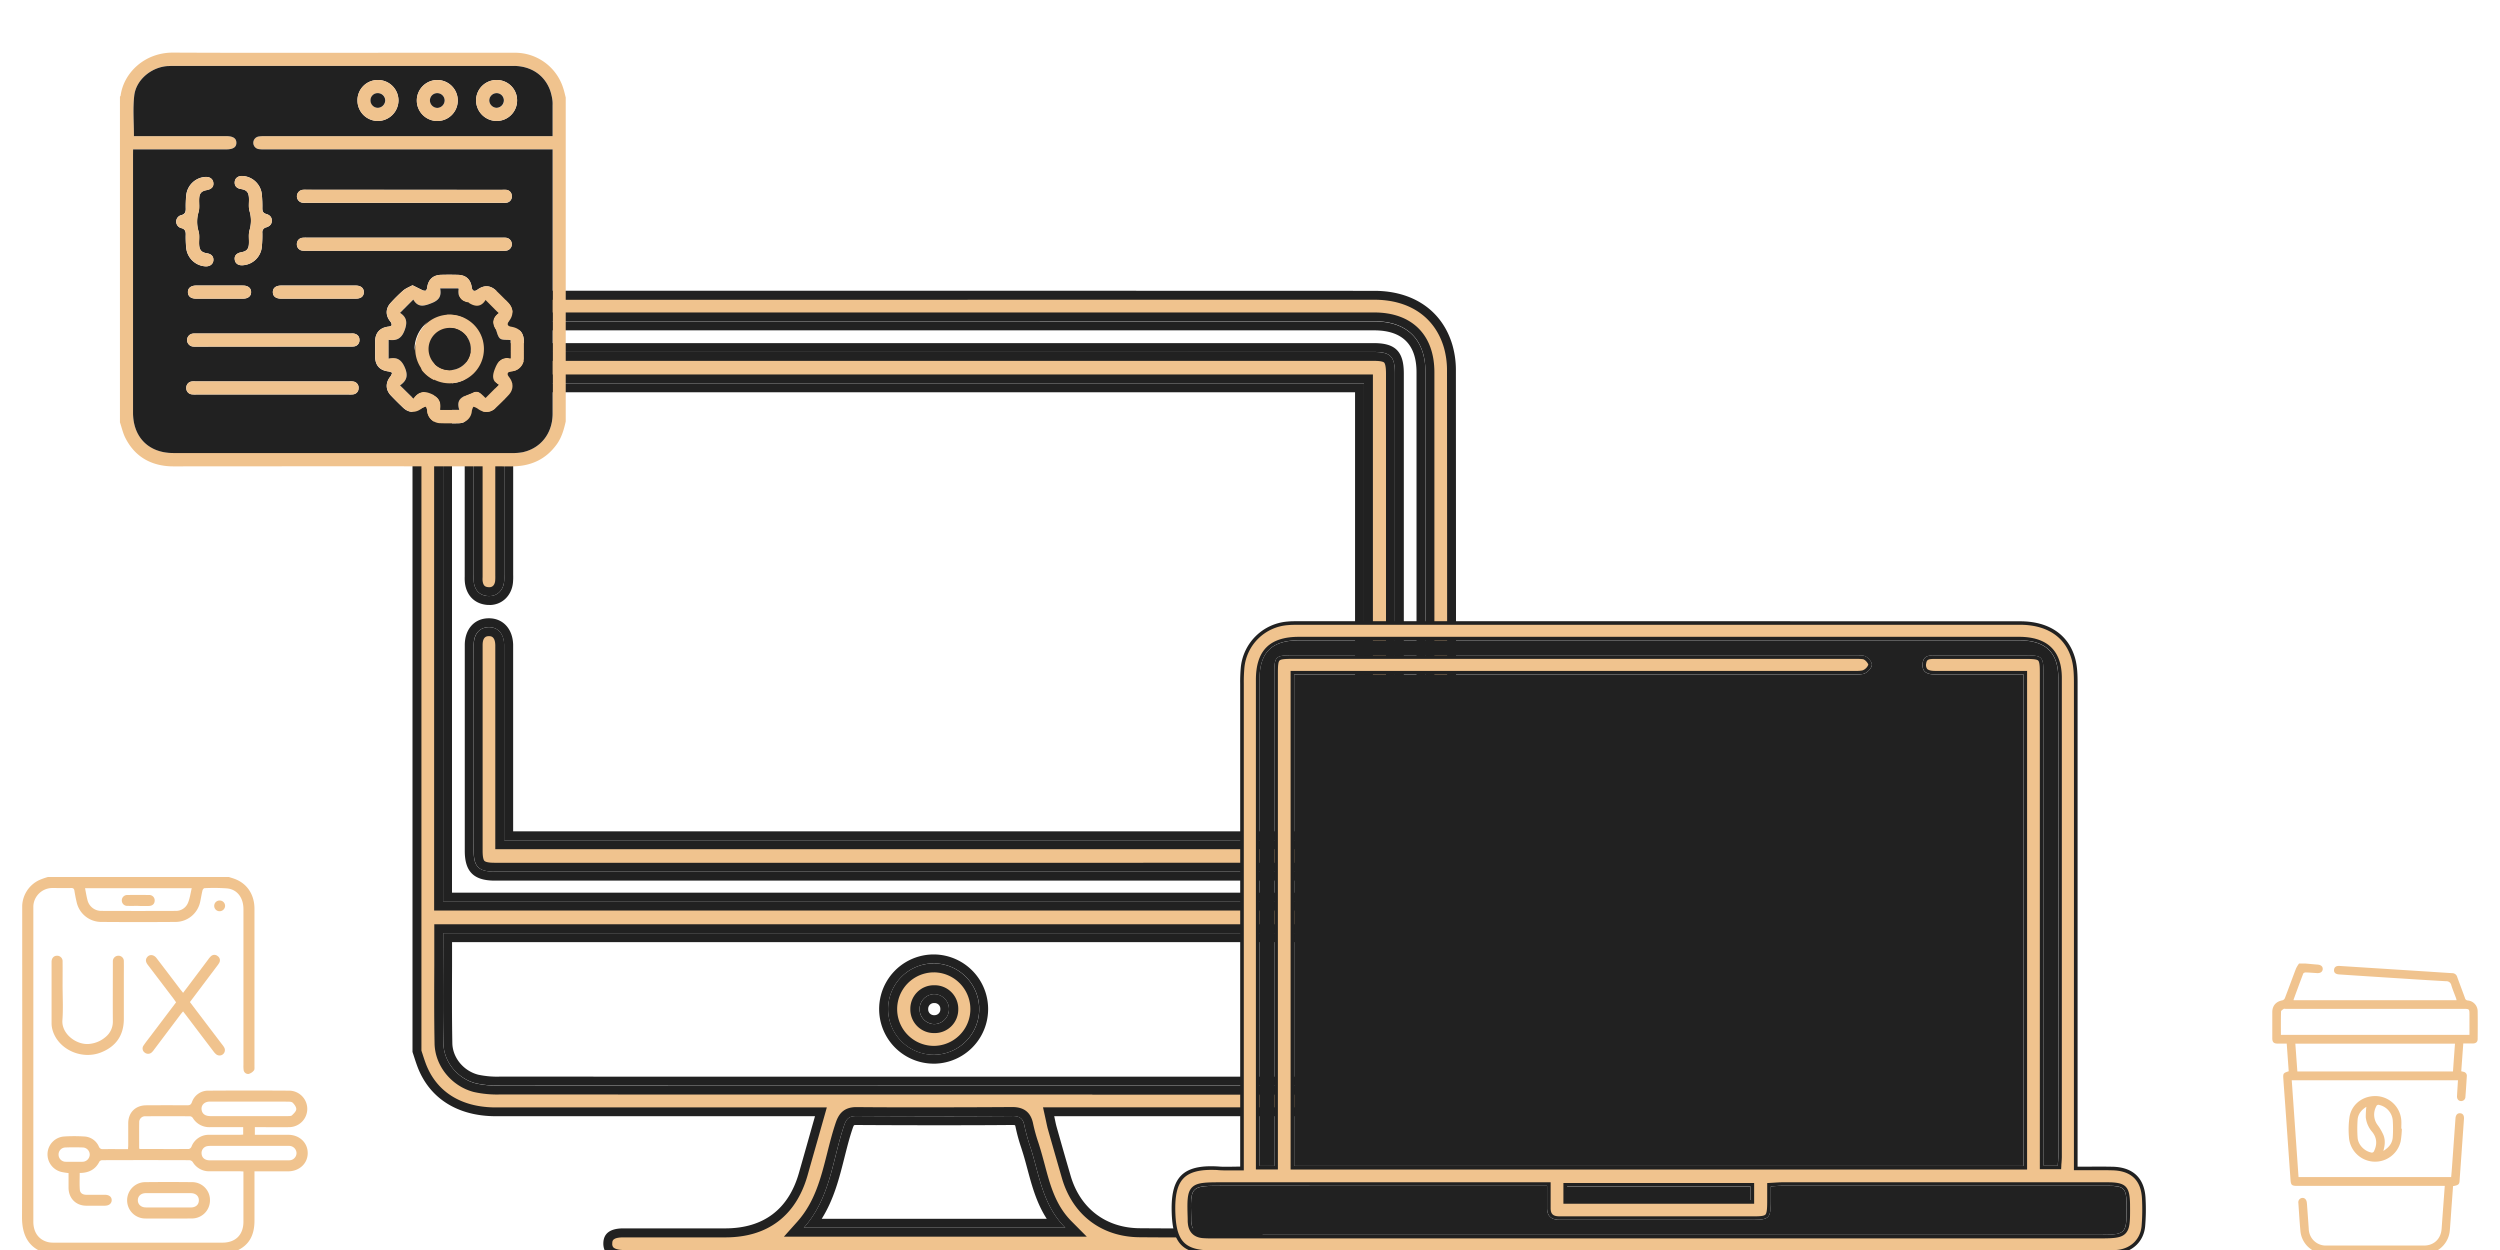 <svg id="Layer_1" data-name="Layer 1" xmlns="http://www.w3.org/2000/svg" viewBox="0 0 1400 700"><defs><style>.cls-1{fill:#f0c38e;}.cls-2{fill:#212121;}.cls-3{fill:none;}</style></defs><title>Artboard 1</title><path class="cls-1" d="M349.37,702.49c-3.67-.06-6.33-.85-7.7-2.27a5.37,5.37,0,0,1-1.3-4c.07-2.87,1.16-5.81,8.8-5.82h57.06c22.31,0,37.36-11.32,43.51-32.62,2-7.06,4-14.07,6.1-21.49,1-3.42,3.86-13.66,3.86-13.66H351.23q-36.76,0-73.55,0c-20.56,0-35.36-9.38-41.66-26.37-.65-1.75-1.24-3.59-1.81-5.36-.23-.73-.47-1.45-.71-2.18V199.17l.27-.7a27.67,27.67,0,0,0,.93-2.75,40.28,40.28,0,0,1,36.86-30.24c1.86-.11,3.76-.12,5.55-.12H769.58c21,0,36.06,10.42,41.38,28.58a48.29,48.29,0,0,1,1.84,13.33c.09,110.42.11,229,.06,373.21,0,23.88-15.47,40.34-39.39,41.95-2.34.15-4.67.17-7.25.17h-179l.67,3c.18.79.33,1.51.47,2.18.29,1.39.54,2.59.88,3.8,2.43,8.58,5,17.54,7.85,27.39,5.61,19.41,20.93,31.12,41,31.31,6.67.07,13.93.1,22.83.1l15.14,0,15.13,0h5.93a23.87,23.87,0,0,1,4.41.29c2.83.54,4.29,2.26,4.47,5.26.19,3.27-1.15,5.24-4.09,6a27.2,27.2,0,0,1-6.59.52h-.13q-133.65,0-267.31,0H349.37Zm130.11-80c-5.65,0-7.71,2.71-9.18,7.08-1.87,5.52-3.32,11.26-4.73,16.82-3.62,14.37-7.05,27.94-17.3,39.45L444.56,690h158l-4.23-4.27c-9.44-9.5-12.52-21-15.78-33.1-.87-3.24-1.77-6.59-2.79-9.85l-.72-2.26A93,93,0,0,1,576.13,630c-1-5.22-3.76-7.45-9.2-7.45h-.15c-14.42.1-29.07.15-43.53.15s-29.14,0-43.64-.15ZM245.7,522.63c0,6.2,0,12.35,0,18.45-.06,14.88-.11,28.94.16,43.3.23,11.39,8.68,21.8,20.1,24.75a57.07,57.07,0,0,0,14.19,1.3q167.14.06,334.31.05H768.1c1.71,0,3.15,0,4.62-.11,16.93-1,27.93-12.61,28-29.47,0-9.67,0-19.5,0-29q0-6.33,0-12.67v-19.1H245.7ZM527.59,177.47h-251c-19.67,0-31,11.38-31,31.21q0,108.69,0,217.38v81.32H800.76V423.75q0-107.64,0-215.28c0-19.69-11.37-31-31.19-31Z"/><path class="cls-2" d="M541.84,167.85H769.58c19.79,0,34,9.77,39,26.78a46,46,0,0,1,1.74,12.63c.09,110.27.11,228.85.06,373.21,0,22.46-14.55,37.94-37.06,39.45-2.25.15-4.54.17-7.08.17H584.08l1.35,6.09c.17.78.32,1.49.46,2.15.29,1.38.56,2.67.92,4,2.43,8.56,5,17.53,7.86,27.41,5.93,20.53,22.14,32.91,43.34,33.11,6.69.07,13.94.1,22.83.1l15.2,0,15.17,0h5.84a21.93,21.93,0,0,1,4,.25c1.49.28,2.32.84,2.44,2.94.15,2.61-1,3.12-2.22,3.45a25.38,25.38,0,0,1-6,.44h-.08q-134.39,0-268.77,0h-77c-4.12-.07-5.52-1.07-5.94-1.5a2.84,2.84,0,0,1-.6-2.22c0-1.42.08-3.37,6.3-3.38h57.07c23.54,0,39.41-12,45.9-34.42,2-7.09,4-14.11,6.12-21.55q1.44-5.11,2.95-10.43l1.8-6.37H351.68c-28.94,0-52.45,0-74,0-19.44,0-33.4-8.8-39.31-24.74-.63-1.7-1.19-3.43-1.78-5.26-.2-.6-.39-1.2-.59-1.81V199.63l.11-.27c.33-.89.72-1.9,1-3A37.79,37.79,0,0,1,271.72,168c1.78-.11,3.64-.12,5.39-.12H541.84m-298.72,342H803.26V424.57q0-108,0-216.1c0-21-12.6-33.49-33.69-33.49h-493c-20.95,0-33.46,12.61-33.46,33.71q0,107.76,0,215.53v85.67M611.66,613H768.12c1.51,0,3.13,0,4.75-.11,18.35-1.14,30.27-13.68,30.37-32,0-9.66,0-19.47,0-28.95q0-6.37,0-12.74v-21.6H243.2v5c0,6.2,0,12.42,0,18.44-.06,14.9-.12,29,.16,43.36.25,12.49,9.49,23.9,22,27.12a59.32,59.32,0,0,0,14.81,1.38c118,.05,233.81.05,331.56.05m-88.45,7.17c-14.44,0-29.1,0-43.58-.14h-.14c-7.57,0-10.09,4.44-11.56,8.78-1.9,5.61-3.37,11.4-4.78,17-3.55,14.06-6.9,27.34-16.75,38.4L439,692.52H608.59L600.13,684c-9-9-12-20.18-15.14-32-.88-3.26-1.79-6.64-2.83-10-.23-.76-.48-1.51-.72-2.27a93.54,93.54,0,0,1-2.86-10.3c-1.22-6.38-5-9.48-11.66-9.48h-.16c-14.42.1-29.07.15-43.55.15m18.63-457.3H277.11c-1.9,0-3.81,0-5.71.13a42.69,42.69,0,0,0-39.11,32.09c-.33,1.24-.85,2.44-1.29,3.65V589.08c.89,2.67,1.7,5.36,2.68,8,6.62,17.85,22.4,28,44,28q37,0,74,0H456.4c-3.19,11.24-6.08,21.62-9.07,32-5.84,20.24-19.88,30.77-41.1,30.81H349.16c-7.47,0-11.17,2.78-11.29,8.27-.12,5.71,3.75,8.69,11.45,8.83h77.05q134.39,0,268.77,0a29.46,29.46,0,0,0,7.35-.6c4.24-1.11,6.2-4.28,6-8.57-.23-4-2.43-6.8-6.49-7.58a26.62,26.62,0,0,0-4.9-.33h-5.84c-10.12,0-20.24,0-30.36,0q-11.4,0-22.79-.1c-19-.18-33.31-11.26-38.59-29.5q-4-13.68-7.85-27.38c-.48-1.71-.78-3.46-1.31-5.85H766.22c2.47,0,4.95,0,7.41-.18,25.06-1.68,41.72-19.32,41.73-44.44q.06-186.61-.06-373.21a50.71,50.71,0,0,0-1.94-14c-5.64-19.23-21.87-30.38-43.78-30.38Zm-293.72,342v-6.36q0-144.91,0-289.84c0-18.45,10.13-28.7,28.46-28.71h493c18.43,0,28.69,10.2,28.69,28.49q0,145.2,0,290.41v6ZM611.66,608q-165.78,0-331.56-.05a54.77,54.77,0,0,1-13.56-1.23c-10.19-2.62-18-11.91-18.23-22.37-.39-20.32-.11-40.66-.11-61.7H798.26v16.6c0,13.89.06,27.77,0,41.66-.08,15.64-10,26-25.68,27-1.47.09-3,.1-4.44.1H611.66Zm-88.45,17.17q21.79,0,43.58-.15h.13c4.16,0,6,1.34,6.75,5.42a121.57,121.57,0,0,0,3.72,13.13c4.72,15.05,6.59,31.28,19.19,44H450.13c14.88-16.7,16-37.95,22.53-57.14,1.31-3.85,2.67-5.38,6.83-5.38h.11q21.79.13,43.61.14Z"/><path class="cls-2" d="M525.35,185H769.56c15.72,0,23.69,7.91,23.69,23.49q0,108,0,216.1v75.32H253.12V424.22q0-107.78,0-215.53C253.13,193,261,185,276.6,185H525.35M274.07,338.81c7,0,12.45-5.15,13.19-12.52a35.59,35.59,0,0,0,.12-4.33c0-.44,0-.87,0-1.3v-101H758.83V465.56H287.36V365.14c0-.4,0-.79,0-1.19,0-.95,0-1.93,0-2.94-.23-8.83-5.68-14.77-13.55-14.77h-.06c-8.05,0-13.47,6.05-13.48,15,0,37.05,0,74.13,0,115.27,0,11.58,5,16.56,16.55,16.64,4.35,0,9,0,14.72,0H767c15,0,19.14-4.14,19.14-19.26V423q0-106.92,0-213.85c0-12.24-4.67-17-16.68-17H277c-11.9,0-16.76,4.91-16.76,16.92q0,49.56,0,99.13V322c0,.31,0,.63,0,.95a23.39,23.39,0,0,0,.15,3.74c1,7.22,5.88,11.74,13,12.09l.7,0M525.35,180H276.59c-18.33,0-28.46,10.26-28.46,28.71q0,144.92,0,289.84v6.36H798.26v-6q0-145.2,0-290.41c0-18.29-10.26-28.49-28.69-28.49ZM274.07,333.81h-.45c-4.88-.24-7.62-3-8.29-7.8a27.92,27.92,0,0,1-.08-4q0-56.5,0-113c0-9.31,2.53-11.92,11.76-11.92H769.45c9.21,0,11.68,2.59,11.68,12q0,132.38,0,264.77c0,12.35-1.88,14.26-14.14,14.26H312.79l-21.27,0q-7.33,0-14.68,0c-8.87-.06-11.59-2.84-11.59-11.64q0-57.64,0-115.27c0-6.23,3.32-9.95,8.5-10h0c5.17,0,8.39,3.71,8.55,9.9,0,1.34,0,2.67,0,4V470.56H763.83V214.69H282.36v6.11q0,49.94,0,99.86c0,1.71.1,3.44-.07,5.13-.48,4.75-3.81,8-8.22,8Z"/><path class="cls-2" d="M793.26,527.63v11.6q0,6.38,0,12.75c0,9.47,0,19.26,0,28.88-.07,13-7.91,21.22-21,22-1.28.08-2.58.09-4.14.09H611.66c-97.74,0-213.57,0-331.56-.05a50.42,50.42,0,0,1-12.31-1.07c-8.23-2.12-14.32-9.53-14.48-17.63-.27-14.27-.22-28.28-.16-43.12,0-4.41,0-8.93,0-13.48H793.26m-270.1,68.06h.24a30.59,30.59,0,0,0-.18-61.17h-.58a30.58,30.58,0,0,0,.52,61.16m275.1-73.06H248.2c0,21-.28,41.38.11,61.7.21,10.46,8,19.75,18.23,22.37a54.77,54.77,0,0,0,13.56,1.23q165.79.06,331.56.05H768.12c1.48,0,3,0,4.44-.1,15.68-1,25.6-11.35,25.68-27,.08-13.89,0-27.77,0-41.66v-16.6Zm-275.1,68.06a25.58,25.58,0,0,1-.43-51.16h.49a25.59,25.59,0,0,1,.14,51.17Z"/><path class="cls-2" d="M566.92,630a6.58,6.58,0,0,1,1.5.13,5.86,5.86,0,0,1,.34,1.23,99.25,99.25,0,0,0,3.16,11.46c.23.74.47,1.48.7,2.22,1,3.12,1.82,6.25,2.71,9.56,2.53,9.41,5.12,19.07,10.84,27.92h-126c6.81-10.84,9.81-22.72,12.73-34.29,1.43-5.66,2.77-11,4.55-16.24a8.23,8.23,0,0,1,.8-1.87,5.08,5.08,0,0,1,1.28-.12h.08c14.5.09,29.19.14,43.65.14s29.17,0,43.62-.15h.09m0-5h-.13q-21.79.15-43.58.15T479.6,625h-.12c-4.15,0-5.51,1.53-6.82,5.38-6.5,19.19-7.65,40.44-22.53,57.14H596.58c-12.6-12.69-14.47-28.92-19.19-44a121.57,121.57,0,0,1-3.72-13.13c-.78-4.08-2.59-5.42-6.75-5.42Z"/><path class="cls-1" d="M291.64,485.66q-7.39,0-14.79,0c-7.48-.05-9.1-1.68-9.1-9.15,0-33.52,0-75.24,0-115.26,0-2.24.59-7.44,6-7.47,5.12,0,6,4.68,6.08,7.47,0,.9,0,1.79,0,2.69V473.06H766.33V212.19H279.86V320.66c0,.47,0,.94,0,1.41a30.26,30.26,0,0,1-.08,3.47c-.35,3.5-2.6,5.77-5.73,5.77h-.33c-3.58-.18-5.41-1.92-5.94-5.65a17.38,17.38,0,0,1-.07-2.54c0-.37,0-.74,0-1.1V306.76q0-48.87,0-97.74c0-7.92,1.47-9.42,9.26-9.42H769.45c7.81,0,9.18,1.43,9.18,9.51q0,101.72,0,203.44v61.33c0,11-.76,11.76-11.64,11.76H291.64Z"/><path class="cls-2" d="M520.32,202.09H769.45c4.32,0,5.43.67,5.71,1s1,1.5,1,6.05q0,107.79,0,215.59v49.18c0,5.95-.56,7.77-1,8.24s-2.24,1-8.11,1H291.53c-5.69,0-10.35,0-14.66,0-4,0-5.22-.68-5.6-1.07s-1-1.61-1-5.58c0-33.53,0-75.26,0-115.25,0-5,2.56-5,3.54-5s3.42,0,3.55,5c0,.85,0,1.71,0,2.62,0,.41,0,.83,0,1.25V475.56H768.83V209.69H277.36v111c0,.48,0,1,0,1.45a29.57,29.57,0,0,1-.07,3.18c-.08.82-.56,3.52-3.24,3.52h-.2c-2.07-.1-3.19-.67-3.59-3.51a14.21,14.21,0,0,1,0-2.13c0-.38,0-.77,0-1.15V308.19q0-49.57,0-99.17c0-4.46.69-5.64,1-5.94s1.43-1,5.78-1H520.32m0-5H277c-9.23,0-11.76,2.61-11.76,11.92q0,56.49,0,113a27.92,27.92,0,0,0,.08,4c.67,4.77,3.41,7.56,8.29,7.8h.45c4.41,0,7.74-3.27,8.22-8,.17-1.69.07-3.42.07-5.13q0-49.93,0-99.86v-6.11H763.83V470.56H282.36V365.14c0-1.33,0-2.66,0-4-.16-6.19-3.38-9.9-8.55-9.9h0c-5.18,0-8.49,3.74-8.5,10q-.07,57.63,0,115.27c0,8.8,2.72,11.58,11.59,11.64q7.34,0,14.69,0l21.26,0H767c12.26,0,14.14-1.91,14.14-14.26q0-132.39,0-264.77c0-9.42-2.47-12-11.68-12Z"/><path class="cls-1" d="M523.16,588.19a23.08,23.08,0,0,1-.39-46.16h.45a23.09,23.09,0,0,1,.12,46.17Zm-.23-34A10.7,10.7,0,0,0,512.29,565a10.71,10.71,0,0,0,10.89,11h.26a10.72,10.72,0,0,0,10.65-10.79,10.71,10.71,0,0,0-10.9-11Z"/><path class="cls-2" d="M523.22,539.52v5a20.59,20.59,0,0,1,.1,41.17h-.16a20.58,20.58,0,0,1-.34-41.16h.4v-5m0,39h.32a13.19,13.19,0,0,0,13.09-13.27,13.2,13.2,0,0,0-13.4-13.52h-.32A13.16,13.16,0,0,0,509.79,565a13.2,13.2,0,0,0,13.39,13.52m0-39h-.49a25.58,25.58,0,0,0,.43,51.16h.2a25.59,25.59,0,0,0-.14-51.17Zm0,34a8.4,8.4,0,0,1-.2-16.79h.21a8.4,8.4,0,0,1,.2,16.79Z"/><path class="cls-2" d="M523.19,561.71a3.23,3.23,0,0,1,3.4,3.43,3.22,3.22,0,0,1-3.31,3.36h-.1a3.23,3.23,0,0,1-3.39-3.44,3.21,3.21,0,0,1,3.3-3.35h.1m0-5H523a8.4,8.4,0,0,0,.2,16.79h.21a8.4,8.4,0,0,0-.2-16.79Z"/><path class="cls-1" d="M679.08,701.22c-15.89,0-21.21-5.22-21.86-21.5-.41-10.33,1.07-16.67,4.81-20.57,3.26-3.39,8.55-5,16.17-5,1.39,0,2.88,0,4.44.16,1.25.09,2.58.13,4.2.13,1.16,0,2.36,0,3.59,0s2.67,0,4.1,0h1V606q0-111.45,0-222.91a88.25,88.25,0,0,1,.36-9.42,27.43,27.43,0,0,1,25-24.53c2-.2,4.08-.21,5.86-.21h404.39c15.76,0,26.39,7.18,29.95,20.21,1.17,4.29,1.27,9.12,1.28,13.31,0,72.53,0,146.28,0,217.6v54.31h1c2.35,0,4.58,0,6.73,0l5.82,0c2.69,0,4.91,0,7,.07,11.07.25,17.15,6.15,17.58,17.07a113.53,113.53,0,0,1-.24,15.35c-.75,7.56-6,13-13.79,14.06a53.7,53.7,0,0,1-7.59.39H679.08Zm1.78-8.74h493.19c8.73,0,13.12,0,15.51-2.41s2.35-6.7,2.29-15.29c-.06-10-1.8-11.74-11.68-11.74h-73.48l-108.41,0c-1.44,0-2.87.09-4.4.19l-2.31.14-.94.05v3.78c0,1.8,0,3.39,0,5,0,9.65-.29,9.93-9.73,9.93H877.12c-1.39,0-2.77,0-4.15,0-3.9-.09-5.63-1.83-5.61-5.66,0-2.57,0-5.14,0-8.06v-5.33H685c-9.5,0-14.26,0-16.79,2.61s-2.39,7.37-2.1,16.86l0,.55c0,.63,0,1.26.09,1.88.38,4.46,2.95,7,7.41,7.37,1.85.15,3.7.16,5.29.16Zm195.65-19.42H981.32v-9.58H876.51ZM727.43,357.62c-16,0-23.13,7.15-23.14,23.18q0,99.54,0,199.07v74.06h10.33V591.1q0-107.26,0-214.53c0-8.19.4-8.59,8.53-8.6h316.53a27.54,27.54,0,0,1,3.58.17c2,.22,4,3,4,4.12,0,1.31-2.26,3.78-4.14,4.17a17.94,17.94,0,0,1-3.64.29H723.74V653.92h410.43V376.71h-20l-30.42,0c-2.74,0-4.43-.49-5.32-1.51-.73-.82-1-2.05-.75-3.78.41-3.25,2.61-3.41,6.17-3.42h49c10.46,0,10.46,0,10.46,10.26V653.76h10l.06-.94c0-.69.09-1.33.13-1.93.09-1.22.16-2.27.16-3.35V621.66c0-79.29,0-161.28,0-241.93,0-14.87-7.53-22.11-23-22.11H727.43Z"/><path class="cls-2" d="M956.47,349.88h174.68c15.26,0,25.56,6.92,29,19.47,1.14,4.18,1.24,8.93,1.25,13.05.06,72.57,0,146.36,0,217.72v55.19h2l6.72,0,5.8,0c2.7,0,4.91,0,7,.07,10.6.24,16.19,5.66,16.6,16.11a111.42,111.42,0,0,1-.24,15.21c-.7,7.08-5.65,12.13-12.93,13.17a53.05,53.05,0,0,1-7.45.38H679.08c-15.35,0-20.23-4.8-20.86-20.54-.4-10,1-16.15,4.53-19.84,3.07-3.18,8.12-4.73,15.45-4.73,1.37,0,2.84,0,4.37.16,1.27.08,2.63.13,4.27.13,1.17,0,2.37,0,3.61,0s2.66,0,4.08,0h2V607.48q0-112.22,0-224.43a88.55,88.55,0,0,1,.35-9.31A26.46,26.46,0,0,1,721,350.09c2-.19,4-.2,5.77-.2H956.47m-253.18,305h12.33V585.65q0-104.53,0-209.08c0-3.54.16-5.89.93-6.67s3.09-.93,6.6-.93h316.52a27.27,27.27,0,0,1,3.48.16c1.34.15,3,2.33,3.1,3.1a5.46,5.46,0,0,1-3.34,3.22,17.24,17.24,0,0,1-3.44.27H722.74V654.92h412.43V375.71h-51.42c-2.36,0-3.9-.4-4.57-1.17a3.76,3.76,0,0,1-.51-3c.29-2.24,1.3-2.55,5.18-2.55h49c4.07,0,7.58,0,8.53.93s.93,4.35.93,8.33V654.76h11.92l.11-1.88c0-.69.08-1.33.13-1.92.09-1.24.16-2.3.16-3.41V620.6c0-79,0-160.58,0-240.87,0-15.33-8.08-23.11-24-23.11H727.43c-16.46,0-24.13,7.69-24.13,24.18q0,99.46,0,198.93v75.2m232.24,26.21H877.12c-1.31,0-2.72,0-4.13,0-3.35-.07-4.65-1.38-4.63-4.66,0-2.55,0-5.1,0-8v-6.4H685c-9.78,0-14.69,0-17.51,2.91s-2.68,7.82-2.38,17.59l0,.55c0,.63,0,1.27.09,1.94.43,4.93,3.39,7.87,8.32,8.28,1.89.15,3.77.16,5.38.16h495.13c9,0,13.53,0,16.21-2.7s2.65-7.13,2.59-16c-.06-10.47-2.31-12.73-12.68-12.73H998.28c-1.47,0-2.92.09-4.46.19l-2.3.14-1.89.1v4.76c0,1.79,0,3.37,0,5,0,3.87-.09,6.91-1,7.89s-4,1-7.68,1H935.53m-60-7.08H982.32V662.48H875.51v11.58m81-326.18H726.76c-2,0-4,0-6,.21a28.61,28.61,0,0,0-25.89,25.42,89,89,0,0,0-.36,9.53q0,130.92,0,261.84v8.42c-2.77,0-5.28.09-7.69.09-1.4,0-2.77,0-4.13-.13-1.59-.11-3.09-.16-4.51-.16-17.8,0-22.7,8.65-22,26.65.67,16.6,6,22.46,22.86,22.46H1178.9a53.82,53.82,0,0,0,7.73-.4c8.07-1.15,13.84-6.86,14.64-14.95a111.16,111.16,0,0,0,.25-15.49c-.46-11.53-6.93-17.77-18.55-18-2.32-.05-4.64-.07-7-.07-3.92,0-8,.05-12.52.05v-8.47q0-131.22,0-262.44c0-4.54-.14-9.25-1.32-13.57-3.7-13.56-14.88-20.95-30.91-20.95Zm-251.18,305v-6.7q0-132.72,0-265.43c0-15.41,6.78-22.18,22.13-22.18h403.21c14.87,0,22,6.75,22,21.11q.07,133.9,0,267.82c0,1.56-.17,3.13-.29,5.21h-8V378.23c0-11-.27-11.26-11.46-11.26H1084c-3.25,0-6.73-.05-7.28,4.3-.68,5.3,2.81,6.4,7.06,6.41q20.88,0,41.75,0h7.67V652.92H724.74V377.71h312.12l2.62,0a19.06,19.06,0,0,0,3.85-.31c2.29-.48,4.88-3.32,4.93-5.12s-2.47-4.87-4.88-5.15a30.42,30.42,0,0,0-3.7-.17H723.16c-8.68,0-9.53.85-9.53,9.6q0,134.21,0,268.41v7.95Zm230.24,30.21h45.36c10,0,10.71-.74,10.73-10.92,0-2.37,0-4.74,0-7.82,2.46-.13,4.55-.33,6.65-.33h181.89c9.33,0,10.63,1.35,10.68,10.75.1,16.69.1,16.69-16.8,16.69H678.92c-1.74,0-3.48,0-5.21-.16-3.91-.32-6.15-2.48-6.5-6.45-.07-.79-.07-1.59-.1-2.39-.56-18.43-.56-18.43,17.89-18.43H866.36c0,4.85,0,8.62,0,12.38,0,4.43,2.24,6.57,6.58,6.67,1.4,0,2.79,0,4.18,0Zm-58-11.08v-7.58H980.32v7.58Z"/><path class="cls-2" d="M706.29,651.93V579.76q0-99.48,0-199c0-14.84,6.33-21.18,21.14-21.18h403.21c14.33,0,21,6.39,21,20.11,0,80.61,0,162.56,0,241.82v26c0,1-.07,2-.16,3.21,0,.32,0,.66-.07,1h-6.09V378.23c0-11.57-.7-12.26-12.46-12.26h-49c-3.17,0-7.5,0-8.16,5.17a6.58,6.58,0,0,0,1.23,5.35c1.72,1.95,4.72,2.18,6.83,2.19l30.41,0h18V651.92H725.74V378.71h312.42l1.32,0a20.36,20.36,0,0,0,4-.34c2.67-.56,5.67-3.74,5.73-6.08s-2.83-5.75-5.74-6.16a28.87,28.87,0,0,0-3.83-.18H723.16c-9.25,0-10.53,1.29-10.53,10.6q0,107.19,0,214.4v61Z"/><path class="cls-2" d="M927.09,360.62h203.55c13.83,0,20,5.9,20,19.11,0,80.31,0,162,0,240.92v26.89c0,1-.07,2-.15,3.13v.09h-4.16V378.23c0-5.67,0-9.09-2.13-11.18s-5.58-2.08-11.33-2.08h-49c-3.13,0-8.38,0-9.15,6a7.49,7.49,0,0,0,1.47,6.13c2,2.26,5.27,2.52,7.57,2.53h47.43V650.92H726.74V379.71h312.74a20.52,20.52,0,0,0,4.26-.36c3.16-.66,6.45-4.2,6.52-7,.06-2.67-3.19-6.7-6.6-7.18a29.67,29.67,0,0,0-4-.19H723.16c-9.81,0-11.53,1.74-11.53,11.59q0,104.47,0,209v65.42h-4.33V578.86q0-99,0-198.06c0-14.33,5.83-20.18,20.13-20.18H927.09m0-2H727.43c-15.35,0-22.13,6.77-22.13,22.18q0,132.72,0,265.43v6.7h8.33V645q0-134.21,0-268.41c0-8.75.85-9.59,9.53-9.6h316.52a27.83,27.83,0,0,1,3.7.17c2.4.34,4.92,3.44,4.88,5.15s-2.64,4.64-4.93,5.12a19.06,19.06,0,0,1-3.85.31l-2.62,0H724.74V652.92h408.43V377.71h-7.67q-20.88,0-41.75,0c-4.25,0-7.74-1.11-7.06-6.41.55-4.35,4-4.3,7.28-4.3h48.91c11.19,0,11.46.26,11.46,11.26V652.76h8c.12-2.08.29-3.65.29-5.21q0-133.92,0-267.82c0-14.36-7.14-21.11-22-21.11Z"/><path class="cls-2" d="M678.92,690.48c-1.55,0-3.36,0-5.13-.15-3.46-.29-5.28-2.1-5.58-5.55-.05-.58-.07-1.17-.08-1.76l0-.57c-.27-8.92-.41-13.4,1.53-15.4s6.43-2,15.36-2H865.36v3.33c0,2.91,0,5.48,0,8,0,4.91,2.59,7.56,7.56,7.67,1.4,0,2.8,0,4.2,0H980.89c10.5,0,11.71-1.23,11.73-11.92,0-1.59,0-3.18,0-5v-1.89l1.38-.08c1.49-.1,2.9-.19,4.27-.19l108.35,0h73.54c8.73,0,9.63.91,9.68,9.75.05,7.79.07,12.08-1.71,13.87s-5.91,1.82-14.09,1.82H678.92Z"/><path class="cls-2" d="M1106.22,666.05h74c3.7,0,6.37.22,7.4,1.26s1.26,3.65,1.28,7.5c.05,7.27.07,11.66-1.42,13.16s-6,1.52-13.38,1.52H678.92c-1.53,0-3.31,0-5-.15-3-.24-4.41-1.67-4.67-4.64,0-.54-.06-1.1-.07-1.69l0-.58c-.26-8.37-.4-13,1.25-14.68s6.26-1.69,14.64-1.69H864.36v2.4c0,2.89,0,5.43,0,8,0,5.48,3,8.56,8.54,8.68,1.45,0,2.88,0,4.22,0H980.89c11.16,0,12.71-1.57,12.73-12.92,0-1.58,0-3.17,0-5v-1l.45,0c1.47-.09,2.86-.18,4.2-.18h107.94m0-2H998.28c-2.1,0-4.19.2-6.65.33,0,3.08,0,5.45,0,7.82,0,10.18-.73,10.92-10.73,10.92H877.12c-1.39,0-2.78,0-4.18,0-4.34-.1-6.61-2.24-6.58-6.67,0-3.76,0-7.53,0-12.38H685c-18.45,0-18.45,0-17.89,18.43,0,.8,0,1.6.1,2.39.35,4,2.59,6.13,6.5,6.45,1.73.14,3.47.16,5.21.16h495.13c16.9,0,16.9,0,16.8-16.69,0-9.4-1.35-10.75-10.68-10.75Z"/><rect class="cls-2" x="878.51" y="665.48" width="100.8" height="5.57"/><path class="cls-2" d="M978.32,666.48v3.58H879.51v-3.58h98.81m2-2H877.51v7.58H980.32v-7.58Z"/><path class="cls-1" d="M316.81,54.62V236c-1,4.52-2.27,8.95-5,12.78-6.24,8.67-14.81,12.39-25.37,12.39q-94.44-.09-188.88,0A40.62,40.62,0,0,1,93.4,261c-10.61-1.06-18.44-6.33-23.23-15.83-1.36-2.7-2-5.75-3-8.64V54.13c.13-.19.35-.38.38-.59C69.19,41.09,80.69,29.38,97,29.46c46.23.23,92.46.08,138.68.08,17.47,0,34.94,0,52.41,0a28.26,28.26,0,0,1,27.35,19.93C316,51.17,316.37,52.91,316.81,54.62Zm-242.28,29v2.9q0,72.27,0,144.55c0,13.74,8.8,22.59,22.51,22.59q95,0,189.89,0a28,28,0,0,0,5.57-.41c10.33-2.14,17-10.63,17-21.66q0-72.65,0-145.28V83.66H148.17a19.12,19.12,0,0,1-3.39-.19,3.57,3.57,0,0,1-.11-7,16.52,16.52,0,0,1,3.38-.24H309.47c0-6.06,0-11.74,0-17.41a16.67,16.67,0,0,0-.13-2.92,30.79,30.79,0,0,0-1.15-5c-3.05-8.77-10.73-14-20.69-14q-95.55,0-191.1,0c-.81,0-1.63,0-2.44.09-9.09.55-17.74,7.6-18.78,16.62C74.33,61,75,68.49,75,76.23h51.61c3.89,0,5.75,1.21,5.76,3.71s-1.84,3.72-5.73,3.72H74.53Z"/><path class="cls-2" d="M74.53,83.66h52.11c3.89,0,5.75-1.21,5.73-3.72s-1.87-3.7-5.76-3.71H75c0-7.74-.67-15.26.17-22.61,1-9,9.69-16.07,18.78-16.62.81,0,1.63-.09,2.44-.09q95.55,0,191.1,0c10,0,17.64,5.25,20.69,14a30.79,30.79,0,0,1,1.15,5,16.67,16.67,0,0,1,.13,2.92c0,5.67,0,11.35,0,17.41H148.05a16.52,16.52,0,0,0-3.38.24,3.57,3.57,0,0,0,.11,7,19.12,19.12,0,0,0,3.39.19h161.3v2.68q0,72.65,0,145.28c0,11-6.63,19.52-17,21.66a28,28,0,0,1-5.57.41q-95,0-189.89,0c-13.71,0-22.51-8.85-22.51-22.59q0-72.27,0-144.55ZM231,159.74c-1.88,1-3.8,1.73-5.27,3a88.72,88.72,0,0,0-6.77,6.67c-3.14,3.26-3.2,7.26-.32,10.73a2.82,2.82,0,0,1,.66,2c-.07.35-1.1.7-1.72.77-4.76.53-7.46,3.43-7.51,8.24,0,2.84,0,5.69,0,8.53,0,5,2.66,7.81,7.62,8.34a7.88,7.88,0,0,1,1.9.72,7.68,7.68,0,0,1-.88,2c-2.91,3.45-2.91,7.5.19,10.74q3.38,3.53,6.91,6.88c3.18,3,7.13,3,10.54.19a7.84,7.84,0,0,1,2.2-.91,9.2,9.2,0,0,1,.66,2.11,7.41,7.41,0,0,0,7.37,7.26c3.49.1,7,.11,10.48,0a7.34,7.34,0,0,0,7.17-6.94,9.25,9.25,0,0,1,.86-2.29,9.11,9.11,0,0,1,2.25,1c3.31,2.58,7.08,2.61,10.19-.25,2.56-2.36,5.05-4.83,7.41-7.41,2.68-2.93,2.69-6.59.26-9.78-1.7-2.22-1.36-3,1.51-3.41a7.4,7.4,0,0,0,6.66-7.69c0-2.92,0-5.85,0-8.77,0-5-2.26-7.66-7.18-8.5-2-.34-2.42-1.43-1.14-3.11,2.67-3.49,2.54-7.16-.47-10.34-2.12-2.24-4.32-4.41-6.54-6.56-3.36-3.26-6.91-3.46-10.72-.69-1.62,1.19-2.85.69-3.13-1.29-.63-4.52-3.24-6.93-7.81-7.05-3.17-.08-6.34-.09-9.51,0-4.47.15-7.12,2.75-7.67,7.23-.08.61-.48,1.53-.92,1.66a3.43,3.43,0,0,1-2.06-.48C234.63,161.56,233,160.72,231,159.74Zm-4.64-53.46H171.59a13.33,13.33,0,0,0-2.19.06,3.64,3.64,0,0,0-.27,7.16,8.79,8.79,0,0,0,2.18.11H281.67a8.94,8.94,0,0,0,1.94-.07,3.46,3.46,0,0,0,3-3.83,3.39,3.39,0,0,0-3.2-3.38,14.54,14.54,0,0,0-2.19,0Zm0,26.82H171.85a15.12,15.12,0,0,0-2.43.06,3.44,3.44,0,0,0-3.17,3.45,3.48,3.48,0,0,0,3.11,3.75,11.28,11.28,0,0,0,2.18.07H281.41a9.39,9.39,0,0,0,2.19-.08,3.64,3.64,0,0,0-.18-7.2,13.3,13.3,0,0,0-2.19-.05ZM152.6,220.91h42.64a15.12,15.12,0,0,0,2.43-.06,3.41,3.41,0,0,0,3.13-3.46,3.44,3.44,0,0,0-2.85-3.71,8.79,8.79,0,0,0-2.18-.11H109.26a8.94,8.94,0,0,0-1.94.07,3.47,3.47,0,0,0-3,3.58,3.43,3.43,0,0,0,3.23,3.63,16.41,16.41,0,0,0,2.43.06Zm.39-26.83h42.88a13.3,13.3,0,0,0,2.19-.05,3.43,3.43,0,0,0,3.23-3.63c0-2.09-1.23-3.26-3.24-3.61a9.75,9.75,0,0,0-1.71,0h-86.5a9.62,9.62,0,0,0-1.94.06,3.64,3.64,0,0,0,0,7.21,13.3,13.3,0,0,0,2.19.06Zm-37.67-44.91c2.3,0,3.93-1.25,4.14-3.26.23-2.2-1-3.67-3.52-4.07-3-.48-4.24-1.7-4.44-4.79-.16-2.51.37-5.18-.32-7.51a18.44,18.44,0,0,1,0-10.81c.69-2.41.16-5.16.35-7.75.2-2.84,1.4-4,4.16-4.53s4.13-2,3.73-4.34c-.35-2.12-2.24-3.27-4.83-3a11.48,11.48,0,0,0-10.35,10.59A63.27,63.27,0,0,0,104,117c0,1.77-.53,2.92-2.35,3.43a3.74,3.74,0,0,0,0,7.33c1.82.5,2.36,1.66,2.34,3.43a61.16,61.16,0,0,0,.26,7.54A11.52,11.52,0,0,0,115.32,149.17Zm20.25-50.63c-2.3,0-3.92,1.24-4.12,3.25-.23,2.22,1,3.68,3.52,4.07,3,.49,4.22,1.68,4.43,4.8.16,2.51-.35,5.17.33,7.51a18.54,18.54,0,0,1,0,10.79c-.7,2.42-.17,5.17-.35,7.75-.21,2.85-1.39,4-4.17,4.53s-4.12,2-3.73,4.34c.37,2.2,2.31,3.31,5.07,2.9a11.39,11.39,0,0,0,10.08-10.3,67.2,67.2,0,0,0,.28-7.78,2.75,2.75,0,0,1,2.12-3.07c1.87-.55,3.2-1.68,3.2-3.78s-1.35-3.23-3.23-3.75c-1.63-.45-2.07-1.54-2.08-3.09a72,72,0,0,0-.29-7.78A11.49,11.49,0,0,0,135.57,98.54Zm64.61-42.22a11.45,11.45,0,0,0,11.46,11.42,11.62,11.62,0,0,0,11.51-11.45A11.47,11.47,0,0,0,211.5,44.81,11.33,11.33,0,0,0,200.18,56.32Zm33.23-.07a11.47,11.47,0,1,0,11.4-11.45A11.48,11.48,0,0,0,233.41,56.25Zm-55.18,111q10.47,0,20.94,0c2.92,0,4.51-1.28,4.57-3.56s-1.58-3.78-4.6-3.78H157.5c-3,0-4.72,1.35-4.71,3.69s1.68,3.64,4.74,3.65Q167.88,167.28,178.23,167.26Zm100-122.45A11.43,11.43,0,0,0,266.6,56.08a11.58,11.58,0,0,0,11.53,11.66,11.46,11.46,0,0,0,11.44-11.45A11.34,11.34,0,0,0,278.21,44.81ZM123,159.91c-4.38,0-8.76,0-13.14,0-3,0-4.7,1.44-4.63,3.77s1.72,3.56,4.58,3.57q13.14,0,26.28,0c2.82,0,4.51-1.39,4.53-3.64s-1.69-3.67-4.48-3.69C131.76,159.89,127.38,159.91,123,159.91Z"/><path class="cls-1" d="M231,159.74c2,1,3.59,1.82,5.23,2.57a3.43,3.43,0,0,0,2.06.48c.44-.13.84-1,.92-1.66.55-4.48,3.2-7.08,7.67-7.23,3.17-.1,6.34-.09,9.51,0,4.57.12,7.18,2.53,7.81,7.05.28,2,1.51,2.48,3.13,1.29,3.81-2.77,7.36-2.57,10.72.69,2.22,2.15,4.42,4.32,6.54,6.56,3,3.18,3.14,6.85.47,10.34-1.28,1.68-.89,2.77,1.14,3.11,4.92.84,7.16,3.49,7.18,8.5,0,2.92,0,5.85,0,8.77a7.4,7.4,0,0,1-6.66,7.69c-2.87.43-3.21,1.19-1.51,3.41,2.43,3.19,2.42,6.85-.26,9.78-2.36,2.58-4.85,5-7.41,7.41-3.11,2.86-6.88,2.83-10.19.25a9.11,9.11,0,0,0-2.25-1,9.25,9.25,0,0,0-.86,2.29A7.34,7.34,0,0,1,257.1,237c-3.49.12-7,.11-10.48,0a7.41,7.41,0,0,1-7.37-7.26,9.2,9.2,0,0,0-.66-2.11,7.84,7.84,0,0,0-2.2.91c-3.41,2.82-7.36,2.82-10.54-.19q-3.54-3.35-6.91-6.88c-3.1-3.24-3.1-7.29-.19-10.74a7.68,7.68,0,0,0,.88-2,7.88,7.88,0,0,0-1.9-.72c-5-.53-7.58-3.35-7.62-8.34,0-2.84,0-5.69,0-8.53,0-4.81,2.75-7.71,7.51-8.24.62-.07,1.65-.42,1.72-.77a2.82,2.82,0,0,0-.66-2c-2.88-3.47-2.82-7.47.32-10.73a88.72,88.72,0,0,1,6.77-6.67C227.24,161.47,229.16,160.77,231,159.74Zm54.87,40.95V190.4c-.8-.05-1.44-.1-2.08-.12-3.74-.06-4.3-.46-5.49-3.87a6.41,6.41,0,0,0-.58-1.59c-2.54-3.71-2.12-6.92,1.51-9.66.08-.06,0-.3,0,.21-2.62-2.63-4.93-5-7.36-7.42-2.34,3.91-5.64,4-9.36,1.6a.91.91,0,0,0-.22-.11c-4.33-.71-6-3.32-5.5-7.58,0-.11-.15-.26-.24-.4h-10.1c.76,4.11-.42,6.48-4.55,8.15-4.35,1.75-7.78,2.8-10.48-1.9L224,175.15c3.72,2.47,4.25,5.28,2.53,9.83-1.81,4.82-4.63,5.86-8.91,5.3v10.5c4.57-1,7.11.5,9.06,5,2,4.67,1,7.48-2.7,10l7.49,7.33c2.48-3.49,5.2-4.59,9.94-2.63s5.78,4.74,5.15,9H257.2c-2.3-7.16,3.36-7.7,7.51-9.66,3.85-1.81,5.28,1.59,7.23,3,2.44-2.45,4.79-4.83,7.27-7.34-3.79-2.35-3.6-5.33-1.83-9.55S281.38,199.78,285.91,200.69Z"/><path class="cls-1" d="M226.4,106.28h54.82a14.54,14.54,0,0,1,2.19,0,3.39,3.39,0,0,1,3.2,3.38,3.46,3.46,0,0,1-3,3.83,8.94,8.94,0,0,1-1.94.07H171.31a8.79,8.79,0,0,1-2.18-.11,3.64,3.64,0,0,1,.27-7.16,13.33,13.33,0,0,1,2.19-.06Z"/><path class="cls-1" d="M226.42,133.1h54.81a13.3,13.3,0,0,1,2.19.05,3.64,3.64,0,0,1,.18,7.2,9.39,9.39,0,0,1-2.19.08H171.54a11.28,11.28,0,0,1-2.18-.07,3.48,3.48,0,0,1-3.11-3.75,3.44,3.44,0,0,1,3.17-3.45,15.12,15.12,0,0,1,2.43-.06Z"/><path class="cls-1" d="M152.6,220.91H110a16.41,16.41,0,0,1-2.43-.06,3.43,3.43,0,0,1-3.23-3.63,3.47,3.47,0,0,1,3-3.58,8.94,8.94,0,0,1,1.94-.07h86.51a8.79,8.79,0,0,1,2.18.11,3.44,3.44,0,0,1,2.85,3.71,3.41,3.41,0,0,1-3.13,3.46,15.12,15.12,0,0,1-2.43.06Z"/><path class="cls-1" d="M153,194.08H110.1a13.3,13.3,0,0,1-2.19-.06,3.64,3.64,0,0,1,0-7.21,9.62,9.62,0,0,1,1.94-.06h86.5a9.75,9.75,0,0,1,1.71,0c2,.35,3.24,1.52,3.24,3.61a3.43,3.43,0,0,1-3.23,3.63,13.3,13.3,0,0,1-2.19.05Z"/><path class="cls-1" d="M115.32,149.17a11.52,11.52,0,0,1-11-10.4,61.16,61.16,0,0,1-.26-7.54c0-1.77-.52-2.93-2.34-3.43a3.74,3.74,0,0,1,0-7.33c1.82-.51,2.37-1.66,2.35-3.43a63.27,63.27,0,0,1,.23-7.29,11.48,11.48,0,0,1,10.35-10.59c2.59-.32,4.48.83,4.83,3,.4,2.35-.88,3.83-3.73,4.34s-4,1.69-4.16,4.53c-.19,2.59.34,5.34-.35,7.75a18.44,18.44,0,0,0,0,10.81c.69,2.33.16,5,.32,7.51.2,3.09,1.39,4.31,4.44,4.79,2.47.4,3.75,1.87,3.52,4.07C119.25,147.92,117.62,149.2,115.32,149.17Z"/><path class="cls-1" d="M135.57,98.54a11.49,11.49,0,0,1,11.06,10.39,72,72,0,0,1,.29,7.78c0,1.55.45,2.64,2.08,3.09,1.88.52,3.22,1.64,3.23,3.75s-1.33,3.23-3.2,3.78a2.75,2.75,0,0,0-2.12,3.07,67.2,67.2,0,0,1-.28,7.78,11.39,11.39,0,0,1-10.08,10.3c-2.76.41-4.7-.7-5.07-2.9-.39-2.35.87-3.83,3.73-4.34s4-1.68,4.17-4.53c.18-2.58-.35-5.33.35-7.75a18.54,18.54,0,0,0,0-10.79c-.68-2.34-.17-5-.33-7.51-.21-3.12-1.39-4.31-4.43-4.8-2.48-.39-3.75-1.85-3.52-4.07C131.65,99.78,133.27,98.51,135.57,98.54Z"/><path class="cls-1" d="M200.18,56.32A11.33,11.33,0,0,1,211.5,44.81a11.47,11.47,0,0,1,11.65,11.48,11.62,11.62,0,0,1-11.51,11.45A11.45,11.45,0,0,1,200.18,56.32Zm11.55-4.16A4,4,0,0,0,207.56,56a4.15,4.15,0,0,0,4,4.37,4.28,4.28,0,0,0,4.25-4.15A4.17,4.17,0,0,0,211.73,52.16Z"/><path class="cls-1" d="M233.41,56.25a11.47,11.47,0,1,1,22.94.11,11.47,11.47,0,0,1-22.94-.11Zm11.45-4.09a4.08,4.08,0,0,0-4.1,4,4.23,4.23,0,0,0,4.11,4.27A4.27,4.27,0,0,0,249,56.12,4.14,4.14,0,0,0,244.86,52.16Z"/><path class="cls-1" d="M178.23,167.26q-10.35,0-20.7,0c-3.06,0-4.73-1.31-4.74-3.65s1.67-3.69,4.71-3.69h41.64c3,0,4.66,1.39,4.6,3.78s-1.65,3.55-4.57,3.56Q188.7,167.28,178.23,167.26Z"/><path class="cls-1" d="M278.21,44.81a11.34,11.34,0,0,1,11.36,11.48,11.46,11.46,0,0,1-11.44,11.45A11.58,11.58,0,0,1,266.6,56.08,11.43,11.43,0,0,1,278.21,44.81Zm0,7.35a4.16,4.16,0,0,0-4.2,4.15,4.28,4.28,0,0,0,4.09,4.07,4.2,4.2,0,0,0,4.16-4.21A4.06,4.06,0,0,0,278.16,52.16Z"/><path class="cls-1" d="M123,159.91c4.38,0,8.76,0,13.14,0,2.79,0,4.5,1.45,4.48,3.69s-1.71,3.64-4.53,3.64q-13.14,0-26.28,0c-2.86,0-4.52-1.33-4.58-3.57s1.66-3.76,4.63-3.77C114.24,159.9,118.62,159.91,123,159.91Z"/><path class="cls-2" d="M285.91,200.69c-4.53-.91-6.76,1-8.53,5.28s-2,7.2,1.83,9.55c-2.48,2.51-4.83,4.89-7.27,7.34-1.95-1.43-3.38-4.83-7.23-3-4.15,2-9.81,2.5-7.51,9.66H246.57c.63-4.24-.44-7-5.15-9s-7.46-.86-9.94,2.63L224,215.82c3.68-2.56,4.71-5.37,2.7-10-1.95-4.5-4.49-6-9.06-5v-10.5c4.28.56,7.1-.48,8.91-5.3,1.72-4.55,1.19-7.36-2.53-9.83l7.44-7.44c2.7,4.7,6.13,3.65,10.48,1.9,4.13-1.67,5.31-4,4.55-8.15h10.1c.09.14.26.29.24.4-.53,4.26,1.17,6.87,5.5,7.58a.91.91,0,0,1,.22.11c3.72,2.42,7,2.31,9.36-1.6,2.43,2.45,4.74,4.79,7.36,7.42.05-.51.09-.27,0-.21-3.63,2.74-4,6-1.51,9.66a6.41,6.41,0,0,1,.58,1.59c1.19,3.41,1.75,3.81,5.49,3.87.64,0,1.28.07,2.08.12Zm-34.09,14a19.23,19.23,0,0,0,0-38.45,19.23,19.23,0,1,0,0,38.45Z"/><path class="cls-2" d="M211.73,52.16a4.17,4.17,0,0,1,4,4.07,4.28,4.28,0,0,1-4.25,4.15,4.15,4.15,0,0,1-4-4.37A4,4,0,0,1,211.73,52.16Z"/><path class="cls-2" d="M244.86,52.16a4.14,4.14,0,0,1,4.14,4,4.27,4.27,0,0,1-4.13,4.27,4.23,4.23,0,0,1-4.11-4.27A4.08,4.08,0,0,1,244.86,52.16Z"/><path class="cls-2" d="M278.16,52.16a4.06,4.06,0,0,1,4,4,4.2,4.2,0,0,1-4.16,4.21A4.28,4.28,0,0,1,274,56.31,4.16,4.16,0,0,1,278.16,52.16Z"/><path class="cls-1" d="M251.82,214.66A19.23,19.23,0,1,1,271,195.48,19.26,19.26,0,0,1,251.82,214.66Zm-.06-7.36a11.84,11.84,0,1,0-11.9-11.91A11.85,11.85,0,0,0,251.76,207.3Z"/><path class="cls-2" d="M251.76,207.3a11.84,11.84,0,1,1,11.91-11.89A11.9,11.9,0,0,1,251.76,207.3Z"/><path class="cls-1" d="M128.19,491.13c1.16.38,2.34.71,3.48,1.15,6.8,2.63,10.83,8.76,10.83,16.64q0,34.92,0,69.83c0,6.12,0,12.23,0,18.34,0,.81.12,1.89-.33,2.38a5.62,5.62,0,0,1-3,1.95,2.56,2.56,0,0,1-2.76-2.49,16.81,16.81,0,0,1-.08-2.46V509.12c0-6.33-3.42-11-9.09-11.61a104.38,104.38,0,0,0-12.76-.13c-.38,0-1,.8-1.1,1.32-.5,2.06-.81,4.17-1.27,6.25a14.14,14.14,0,0,1-13.63,11.33q-21,.16-42,0a14.1,14.1,0,0,1-13.57-11.13c-.49-2.07-.89-4.16-1.22-6.26-.18-1.14-.58-1.63-1.83-1.6-3.57.08-7.14,0-10.71,0a10.68,10.68,0,0,0-10.48,10.15c0,.54,0,1.09,0,1.64q0,87.55,0,175.1c0,6.13,3.26,10.43,8.76,11.51a15.28,15.28,0,0,0,2.87.19H124.6c7.28,0,11.7-4.38,11.72-11.63,0-9.33,0-18.67,0-28.24-.83,0-1.55-.1-2.27-.1-5.49,0-11,0-16.48,0a10.61,10.61,0,0,1-9.66-5.21,2.62,2.62,0,0,0-1.91-1q-24.32-.09-48.62,0a2.17,2.17,0,0,0-1.67.71c-2.22,4.54-6,6.42-11.07,6.45,0,3.14-.18,6.28.07,9.38.15,2,1.74,2.84,3.7,2.84,3.43,0,6.87,0,10.3,0,2.41,0,3.84,1.17,3.84,3s-1.45,3.1-3.83,3.12c-3.5,0-7,.05-10.51,0-5.75-.08-9.75-4.16-9.82-10,0-2.74,0-5.48,0-8.28a37.64,37.64,0,0,1-4.09-.65,10.17,10.17,0,0,1-7.67-10.58A10,10,0,0,1,36,636.43a85.81,85.81,0,0,1,11.11,0,9.39,9.39,0,0,1,8.25,5.64,2.19,2.19,0,0,0,2.34,1.45c4.59-.06,9.18,0,14,0,0-.79.11-1.45.11-2.11,0-4.12,0-8.24,0-12.35,0-6,4-10.06,10.1-10.09q11.43-.08,22.87,0c1.37,0,2.11-.23,2.69-1.72a9.54,9.54,0,0,1,9.38-6.48q22.65-.15,45.32,0a10.22,10.22,0,0,1,0,20.43c-5.69.12-11.4,0-17.09,0h-2.36v4.29h2.2c5.49,0,11,0,16.48,0,6.27,0,10.89,4.37,10.92,10.18s-4.61,10.25-11,10.28H142.51V683.5c0,10-4.41,15.72-14,18.36-.12,0-.21.17-.32.25H26.82c-11.4-2.84-14.53-11.13-14.49-20.6.21-57.14.1-114.28.1-171.42,0-.89,0-1.79,0-2.68a16.6,16.6,0,0,1,9.37-14.48,37.92,37.92,0,0,1,5-1.8ZM77.93,643.2a2.5,2.5,0,0,0,.6.24c9.06,0,18.12.06,27.18,0a2.23,2.23,0,0,0,1.49-1.22,10.3,10.3,0,0,1,10.13-6.72c5.56,0,11.11,0,16.67,0,.73,0,1.45-.08,2.18-.12V631.2c-6.24,0-12.34,0-18.44,0a10.71,10.71,0,0,1-9.73-5.09,2.21,2.21,0,0,0-1.55-1q-12.45-.09-24.91,0a3.3,3.3,0,0,0-3.6,3.41C77.88,633.41,77.93,638.28,77.93,643.2ZM47.63,497.4c.48,2.41.81,4.59,1.37,6.7a7.91,7.91,0,0,0,7.69,6q20.81.09,41.61,0a7.27,7.27,0,0,0,7-4.57c1.05-2.52,1.39-5.33,2.08-8.15Zm91.89,119.49c-7.35,0-14.69,0-22,0-3.28,0-5.24,2.3-4.51,5.13.5,1.94,2.15,3,4.83,3q21.63,0,43.26,0c.81,0,1.88,0,2.37-.4,1-1,2.36-2.22,2.44-3.42s-1-2.7-2-3.68c-.59-.59-1.92-.59-2.92-.6C153.81,616.87,146.67,616.89,139.52,616.89Zm-.2,32.88c7.48,0,15,0,22.45,0a4.09,4.09,0,0,0,4.28-4.07,4.14,4.14,0,0,0-4.16-4c-.48,0-1,0-1.45,0h-42a13.12,13.12,0,0,0-2.26.12,3.89,3.89,0,0,0-3.26,4.49c.26,2.17,1.93,3.47,4.58,3.48Q128.4,649.8,139.32,649.77Zm-97.93.82c1.58,0,3.16.06,4.73,0a4.1,4.1,0,0,0,4.13-4,4,4,0,0,0-3.89-4c-3.22-.13-6.45-.13-9.67,0a3.89,3.89,0,0,0-3.89,4,4,4,0,0,0,4.06,4C38.37,650.65,39.88,650.59,41.39,650.59Z"/><path class="cls-1" d="M102.53,556c4.8-6.35,9.42-12.49,14-18.61a11.62,11.62,0,0,1,1.59-1.89,2.8,2.8,0,0,1,3.78-.07,2.77,2.77,0,0,1,.91,3.66,10.54,10.54,0,0,1-1.13,1.71l-15.32,20.35c1.17,1.55,2.32,3.08,3.48,4.6q7.27,9.6,14.57,19.19a11.19,11.19,0,0,1,1.06,1.52,3,3,0,0,1-4.54,3.84,8.61,8.61,0,0,1-1.37-1.51q-7.67-10.08-15.31-20.18l-1.73-2.23c-.54.65-1,1.15-1.38,1.67L86.31,587.76a9.57,9.57,0,0,1-1.18,1.42,3,3,0,0,1-4.12.24,2.82,2.82,0,0,1-.57-4c1.18-1.77,2.52-3.43,3.8-5.13l14.37-19c-.47-.65-.93-1.31-1.41-2q-7.22-9.51-14.45-19c-1.12-1.47-1.5-3-.18-4.47s3.55-1.28,5.07.7q6.77,8.84,13.46,17.71C101.51,554.7,101.94,555.23,102.53,556Z"/><path class="cls-1" d="M69.35,556.36c0,4.74,0,9.48,0,14.21,0,9.13-4.35,15.49-12.84,18.81-11.39,4.45-24.94-2.31-27.36-13.67a13.63,13.63,0,0,1-.27-2.85q0-16.89,0-33.78c0-.21,0-.41,0-.62.1-2,1.26-3.21,3-3.25a3.06,3.06,0,0,1,3.17,3.3c.06,4.39,0,8.79,0,13.18,0,6.52.4,13.07-.1,19.56-.62,7.87,8.19,14.32,15.45,13.3a16.25,16.25,0,0,0,8.72-3.83,11.08,11.08,0,0,0,4.08-8.83c-.08-10.57,0-21.14,0-31.71,0-.62,0-1.24,0-1.85a3.07,3.07,0,0,1,3.15-3.12,3,3,0,0,1,3,3.23c.06,3,0,6,0,9.07Z"/><path class="cls-1" d="M94.26,682.36c-4.25,0-8.5,0-12.76,0A10.18,10.18,0,1,1,81.24,662q13.07-.15,26.13,0a10,10,0,0,1,10.21,10.34,10.11,10.11,0,0,1-10.35,10C102.91,682.4,98.58,682.36,94.26,682.36Zm0-6.18c4.18,0,8.36,0,12.54,0,2.8,0,4.51-1.51,4.56-3.92s-1.65-4.08-4.58-4.1q-12.54,0-25.08,0c-2.75,0-4.52,1.66-4.51,4s1.84,4,4.53,4C85.93,676.2,90.11,676.18,94.29,676.18Z"/><path class="cls-1" d="M122.87,510.29a3,3,0,1,1,.18-6,3,3,0,0,1,3,3.08A3.09,3.09,0,0,1,122.87,510.29Z"/><path class="cls-3" d="M77.93,643.2c0-4.92-.05-9.79,0-14.66a3.3,3.3,0,0,1,3.6-3.41q12.45-.07,24.91,0a2.21,2.21,0,0,1,1.55,1,10.71,10.71,0,0,0,9.73,5.09c6.1,0,12.2,0,18.44,0v4.17c-.73,0-1.45.12-2.18.12-5.56,0-11.11,0-16.67,0a10.3,10.3,0,0,0-10.13,6.72,2.23,2.23,0,0,1-1.49,1.22c-9.06.06-18.12,0-27.18,0A2.5,2.5,0,0,1,77.93,643.2Z"/><path class="cls-3" d="M47.63,497.4H107.4c-.69,2.82-1,5.63-2.08,8.15a7.27,7.27,0,0,1-7,4.57q-20.8.08-41.61,0a7.91,7.91,0,0,1-7.69-6C48.44,502,48.11,499.81,47.63,497.4Zm29.78,9.89h0c2,0,4,.05,6,0s3.21-1.16,3.27-2.94a3,3,0,0,0-3.27-3.19c-4-.06-8-.07-11.94,0a3,3,0,0,0-3.19,3.08,3,3,0,0,0,3.19,3C73.43,507.35,75.42,507.29,77.41,507.29Z"/><path class="cls-3" d="M139.52,616.89c7.15,0,14.29,0,21.43,0,1,0,2.33,0,2.92.6,1,1,2.08,2.48,2,3.68s-1.41,2.45-2.44,3.42c-.49.45-1.56.4-2.37.4q-21.63,0-43.26,0c-2.68,0-4.33-1-4.83-3-.73-2.83,1.23-5.12,4.51-5.13C124.83,616.87,132.17,616.89,139.52,616.89Z"/><path class="cls-3" d="M139.32,649.78c-7.28,0-14.56,0-21.84,0-2.65,0-4.32-1.31-4.58-3.48a3.89,3.89,0,0,1,3.26-4.49,13.12,13.12,0,0,1,2.26-.12h42c.49,0,1,0,1.45,0a4.14,4.14,0,0,1,4.16,4,4.09,4.09,0,0,1-4.28,4.07C154.29,649.8,146.8,649.77,139.32,649.78Z"/><path class="cls-3" d="M41.39,650.59c-1.51,0-3,.06-4.53,0a4,4,0,0,1-4.06-4,3.89,3.89,0,0,1,3.89-4c3.22-.13,6.45-.13,9.67,0a4,4,0,0,1,3.89,4,4.1,4.1,0,0,1-4.13,4C44.55,650.65,43,650.59,41.39,650.59Z"/><path class="cls-3" d="M94.29,676.18c-4.18,0-8.36,0-12.54,0-2.69,0-4.52-1.67-4.53-4s1.76-4,4.51-4q12.54-.06,25.08,0c2.93,0,4.63,1.6,4.58,4.1s-1.76,3.91-4.56,3.92C102.65,676.2,98.47,676.18,94.29,676.18Z"/><path class="cls-1" d="M77.41,507.29c-2,0-4,.06-6,0a3,3,0,0,1-3.19-3,3,3,0,0,1,3.19-3.08c4-.08,8-.07,11.94,0a3,3,0,0,1,3.27,3.19c-.06,1.78-1.22,2.88-3.27,2.94s-4,0-6,0Z"/><path class="cls-1" d="M1300.23,702.22a16.07,16.07,0,0,1-8-4.27,14.13,14.13,0,0,1-4-8.6c-.47-5.21-.79-10.44-1.14-15.67a2.43,2.43,0,0,1,2.13-2.84c1.33-.12,2.34.82,2.58,2.43,0,.32.08.63.11,1,.33,4.64.68,9.29,1,13.93a9.54,9.54,0,0,0,9.86,9.31h54.62c5.63,0,9.53-3.75,9.92-9.41.56-7.91,1.16-15.83,1.76-24H1286.6c-3.21,0-3.7-.4-3.92-3.54q-1.42-19.95-2.82-39.9c-.38-5.44-.8-10.88-1.18-16.31-.23-3.28-.1-3.44,3-4.44l-1.12-15.5h-5.08c-2.17,0-3-.8-3-3,0-4.87,0-9.74,0-14.61,0-3.66,2.16-6,5.77-6.64a2.12,2.12,0,0,0,1.29-1.22c2.12-5.52,4.13-11.09,6.25-16.61a17.55,17.55,0,0,1,1.68-2.76h3.5c2.31.2,4.62.43,6.93.61,1.83.14,2.91,1.08,2.82,2.53s-1.24,2.32-3.07,2.23c-2.17-.11-4.33-.32-6.5-.38-.45,0-1.2.29-1.33.63-1.86,4.84-3.63,9.7-5.41,14.56,0,.09,0,.21,0,.37h91.28c-.13-.47-.22-.91-.37-1.32-.86-2.33-1.83-4.62-2.56-7a2.82,2.82,0,0,0-3-2.32c-10.78-.6-21.55-1.31-32.32-2q-13.78-.88-27.57-1.81c-2-.13-3-1.08-2.8-2.64s1.29-2.22,3.16-2.1l48.8,3.12c4.75.31,9.5.64,14.26.92a2.88,2.88,0,0,1,2.76,2.18c1.42,3.93,2.92,7.82,4.34,11.75a1.67,1.67,0,0,0,1.61,1.36,6.1,6.1,0,0,1,5.49,6c.08,5.19.05,10.38,0,15.57,0,1.64-.92,2.48-2.62,2.51s-3.48,0-5.43,0c-.38,5.22-.76,10.36-1.14,15.57.48.11.88.2,1.28.31a2.22,2.22,0,0,1,1.84,2.42c-.25,3.86-.47,7.72-.79,11.57a2.36,2.36,0,0,1-2.62,2.37c-1.37-.14-2.17-1.18-2.08-2.85.15-2.89.35-5.78.54-8.78h-93.09c1.26,18,2.53,36,3.8,54.19h85.47c.14-1.6.3-3.26.42-4.93q1-13.93,2-27.87c.14-2,1.07-3,2.59-2.92s2.3,1.24,2.17,3.11q-1.23,17.49-2.49,35c-.13,1.74-.84,2.24-3.63,2.7q-.4,5.64-.83,11.33c-.33,4.54-.6,9.08-1,13.62a14.36,14.36,0,0,1-11.31,12.74,6.3,6.3,0,0,0-.72.28Zm-22.92-122.71h105.58c0-4,0-7.8,0-11.66,0-2.68-.2-2.88-2.89-2.88h-99.86c-.42,0-1-.15-1.25,0-.59.38-1.5,1-1.51,1.46C1277.26,570.79,1277.31,575.11,1277.31,579.51Zm9.21,20.5h87.15c.37-5.24.74-10.37,1.12-15.54h-89.4C1285.77,589.69,1286.14,594.8,1286.52,600Z"/><path class="cls-1" d="M1345.05,632.09a53,53,0,0,1-.65,6.92,14.68,14.68,0,0,1-29-2.41,49,49,0,0,1,.37-11.36c1.39-7.36,8.12-12,15.66-11.39a14.63,14.63,0,0,1,13.3,13.63c.11,1.52,0,3.06,0,4.59Zm-19.9-12.26c-2.76,1.7-4.64,4-4.88,7.2a68.64,68.64,0,0,0,0,10.14c.29,3.87,3.68,7.35,7.41,8.19a1.37,1.37,0,0,0,1.85-.88c1.76-3.76,1.53-7.3-1.06-10.57a14.76,14.76,0,0,1-3.64-8.29A48.92,48.92,0,0,1,1325.15,619.83Zm9.52,24.69c3.17-1.93,5-4.31,5.27-7.57a72.42,72.42,0,0,0,0-9.66,9.75,9.75,0,0,0-7.44-8.49,1.35,1.35,0,0,0-1.85.87,9.69,9.69,0,0,0,.89,10.45,28.19,28.19,0,0,1,3.15,5.44C1335.83,638.32,1335.63,641.24,1334.67,644.52Z"/><path class="cls-3" d="M1277.31,579.51c0-4.4,0-8.72.07-13,0-.51.92-1.08,1.51-1.46.3-.19.83,0,1.25,0H1380c2.69,0,2.89.2,2.89,2.88,0,3.86,0,7.71,0,11.66Z"/><path class="cls-3" d="M1286.52,600c-.38-5.21-.75-10.32-1.13-15.54h89.4c-.38,5.17-.75,10.3-1.12,15.54Z"/><path class="cls-3" d="M1325.15,619.83a48.92,48.92,0,0,0-.32,5.79,14.76,14.76,0,0,0,3.64,8.29c2.59,3.27,2.82,6.81,1.06,10.57a1.37,1.37,0,0,1-1.85.88c-3.73-.84-7.12-4.32-7.41-8.19a68.64,68.64,0,0,1,0-10.14C1320.51,623.85,1322.39,621.53,1325.15,619.83Z"/><path class="cls-3" d="M1334.67,644.52c1-3.28,1.16-6.2,0-9a28.19,28.19,0,0,0-3.15-5.44,9.69,9.69,0,0,1-.89-10.45,1.35,1.35,0,0,1,1.85-.87,9.75,9.75,0,0,1,7.44,8.49,72.42,72.42,0,0,1,0,9.66C1339.71,640.21,1337.84,642.59,1334.67,644.52Z"/></svg>